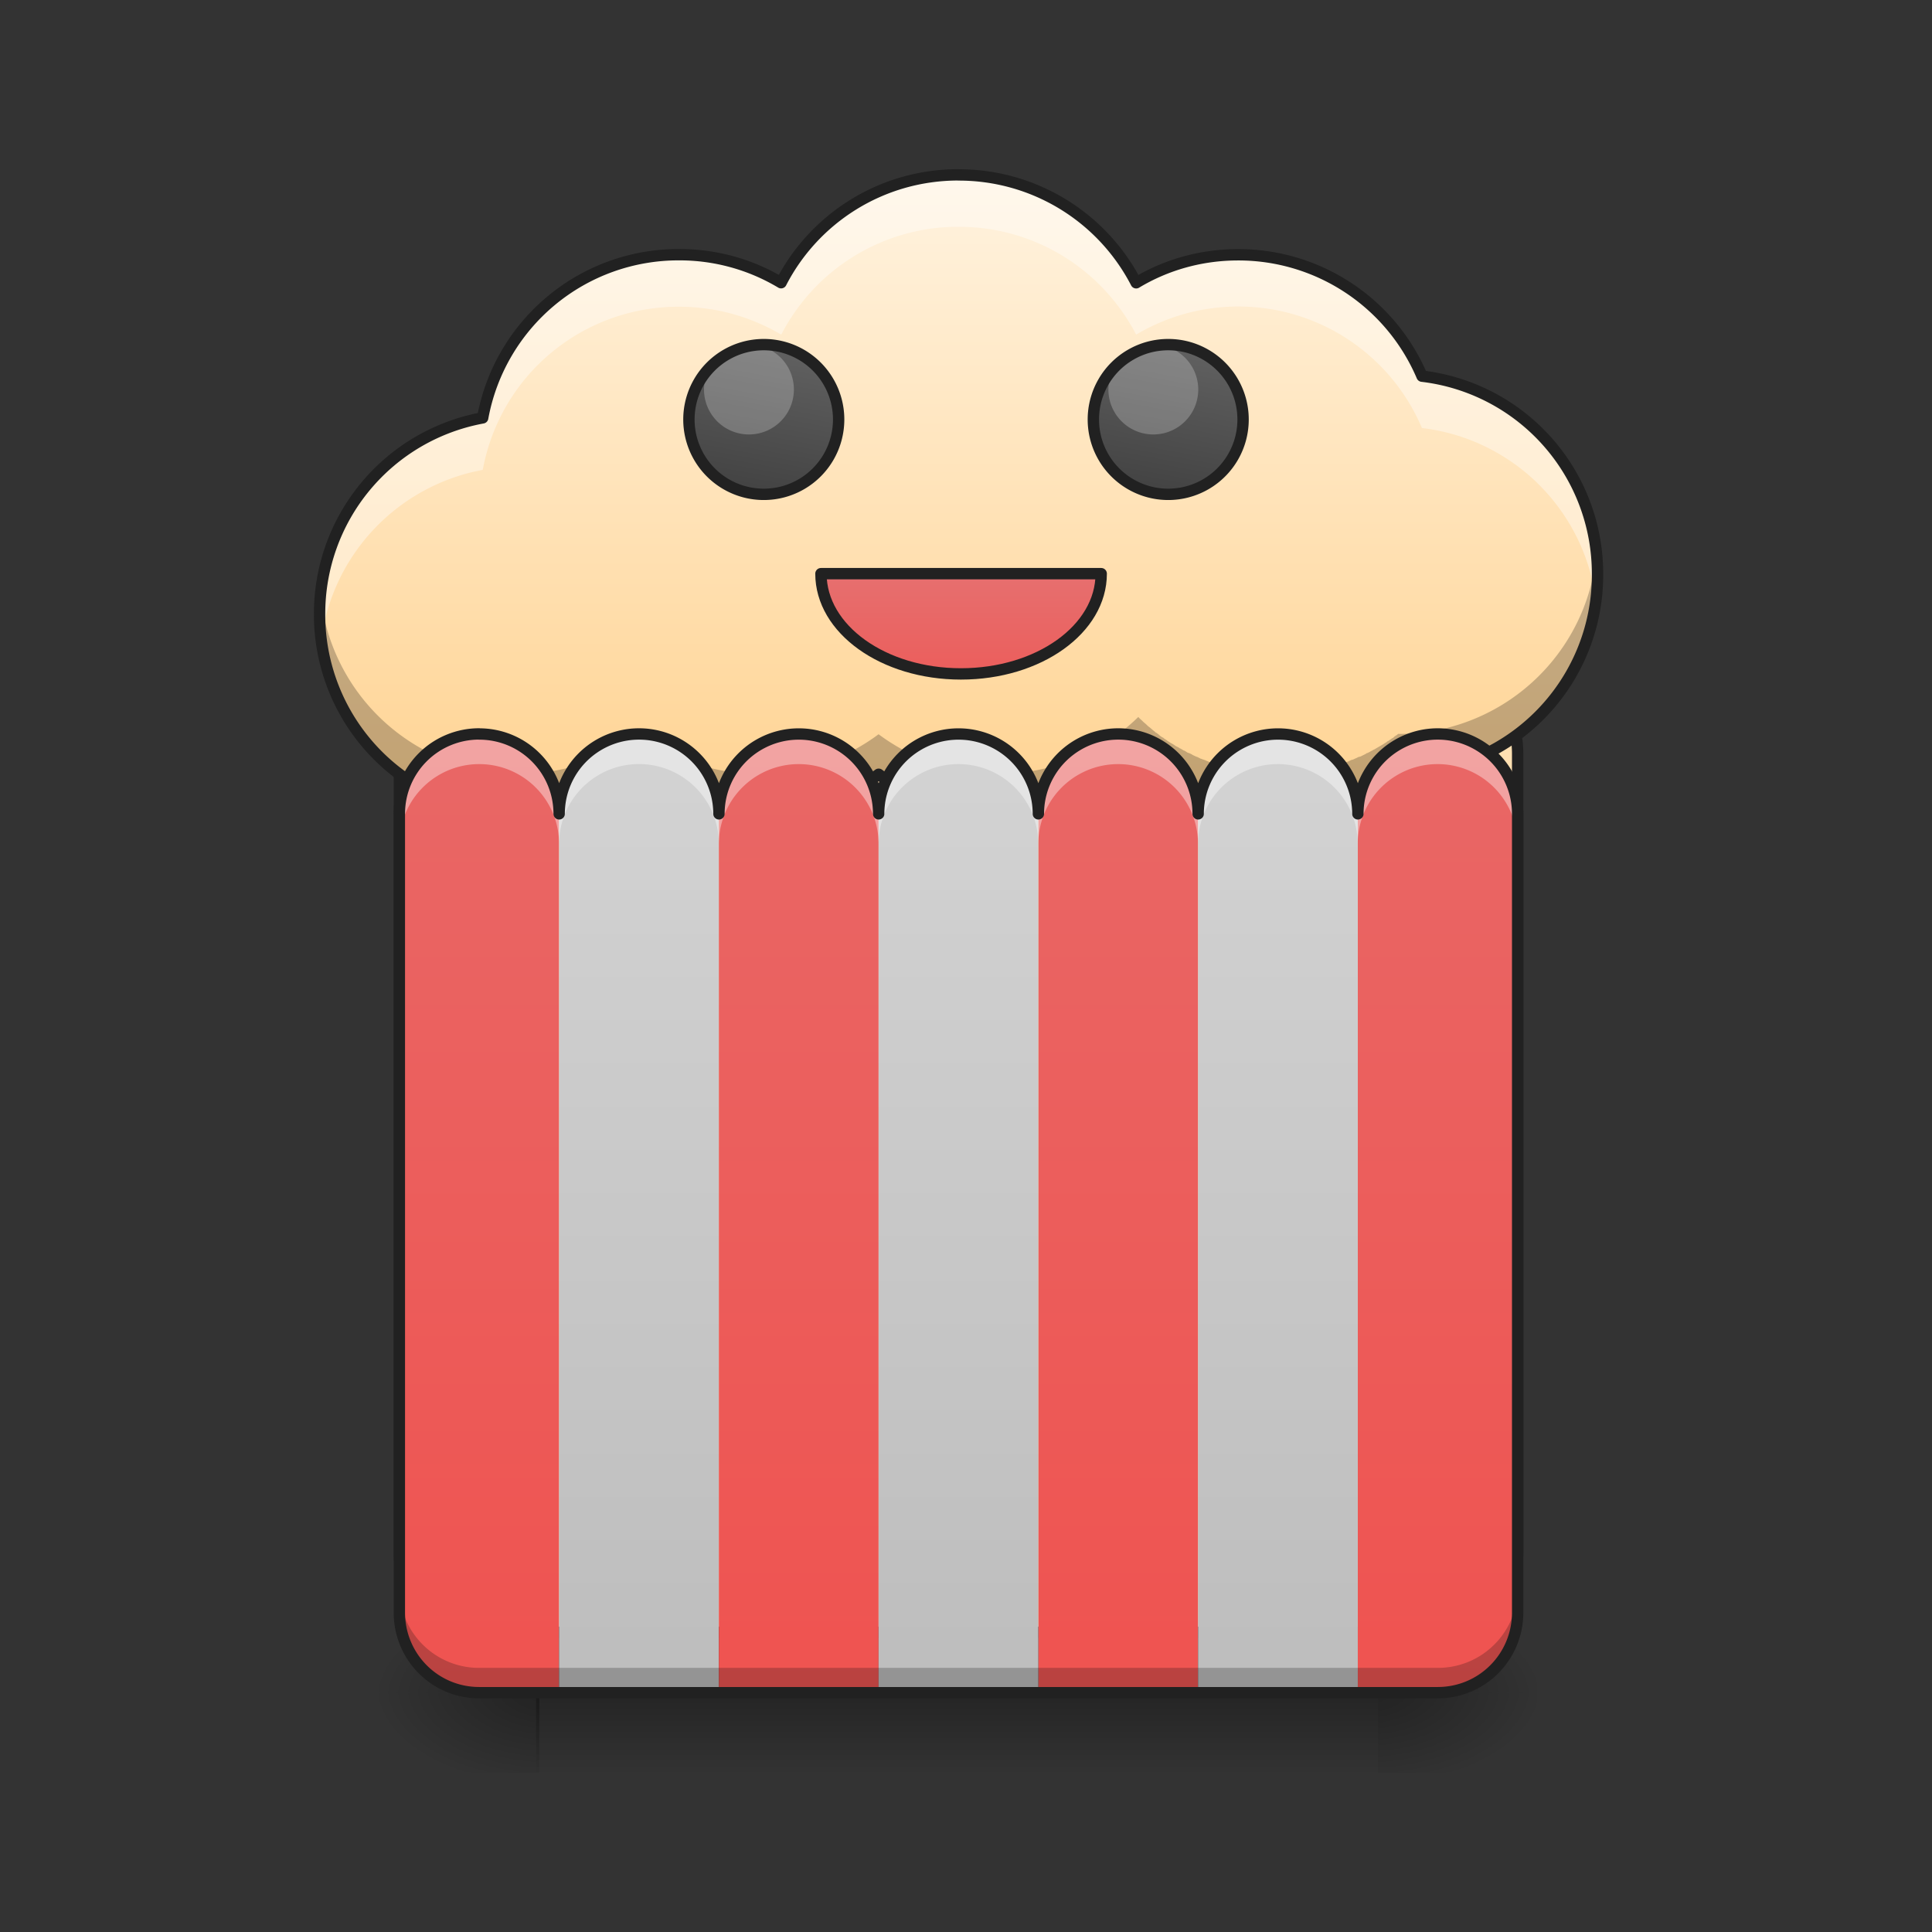 <svg height="32" viewBox="0 0 24 24" width="32" xmlns="http://www.w3.org/2000/svg" xmlns:xlink="http://www.w3.org/1999/xlink"><rect x="0" y="0" width="24" height="24" fill="#333333" stroke="none"/><linearGradient id="a" gradientTransform="matrix(.03 0 0 .047 4.188 10.08)" gradientUnits="userSpaceOnUse" x1="254" x2="254" y1="233.5" y2="254.667"><stop offset="0" stop-opacity=".275"/><stop offset="1" stop-opacity="0"/></linearGradient><linearGradient id="b"><stop offset="0" stop-opacity=".314"/><stop offset=".222" stop-opacity=".275"/><stop offset="1" stop-opacity="0"/></linearGradient><radialGradient id="c" cx="450.909" cy="189.579" gradientTransform="matrix(0 -.059 -.105 0 36.865 47.696)" gradientUnits="userSpaceOnUse" r="21.167" xlink:href="#b"/><radialGradient id="d" cx="450.909" cy="189.579" gradientTransform="matrix(0 .059 .105 0 -13.05 -5.646)" gradientUnits="userSpaceOnUse" r="21.167" xlink:href="#b"/><radialGradient id="e" cx="450.909" cy="189.579" gradientTransform="matrix(0 -.059 .105 0 -13.05 47.696)" gradientUnits="userSpaceOnUse" r="21.167" xlink:href="#b"/><radialGradient id="f" cx="450.909" cy="189.579" gradientTransform="matrix(0 .059 -.105 0 36.865 -5.646)" gradientUnits="userSpaceOnUse" r="21.167" xlink:href="#b"/><linearGradient id="g" gradientUnits="userSpaceOnUse" x1="11.904" x2="11.904" y1="21.019" y2="2.171"><stop offset="0" stop-color="#ffa726"/><stop offset="1" stop-color="#fff3e0"/></linearGradient><linearGradient id="h"><stop offset="0" stop-color="#ef5350"/><stop offset="1" stop-color="#e57373"/></linearGradient><linearGradient id="i" gradientUnits="userSpaceOnUse" x1="5.951" x2="5.951" xlink:href="#h" y1="21.019" y2="2.171"/><linearGradient id="j" gradientUnits="userSpaceOnUse" x1="17.859" x2="17.859" xlink:href="#h" y1="21.019" y2="2.171"/><linearGradient id="k"><stop offset="0" stop-color="#bdbdbd"/><stop offset="1" stop-color="#e0e0e0"/></linearGradient><linearGradient id="l" gradientUnits="userSpaceOnUse" x1="7.936" x2="7.936" xlink:href="#k" y1="21.019" y2="2.171"/><linearGradient id="m" gradientUnits="userSpaceOnUse" x1="9.921" x2="9.921" xlink:href="#h" y1="21.019" y2="2.171"/><linearGradient id="n" gradientUnits="userSpaceOnUse" x1="13.89" x2="13.89" xlink:href="#h" y1="21.019" y2="2.171"/><linearGradient id="o" gradientUnits="userSpaceOnUse" x1="11.906" x2="11.906" xlink:href="#k" y1="21.019" y2="2.171"/><linearGradient id="p" gradientUnits="userSpaceOnUse" x1="15.874" x2="15.874" xlink:href="#k" y1="21.019" y2="2.171"/><linearGradient id="q"><stop offset="0" stop-color="#424242"/><stop offset="1" stop-color="#616161"/></linearGradient><linearGradient id="r" gradientTransform="matrix(-.054 0 0 .059 25.446 .986)" gradientUnits="userSpaceOnUse" x1="296.333" x2="291.042" xlink:href="#q" y1="87.979" y2="56.229"/><linearGradient id="s" gradientTransform="matrix(-.054 0 0 .059 30.47 .986)" gradientUnits="userSpaceOnUse" x1="296.333" x2="291.042" xlink:href="#q" y1="87.979" y2="56.229"/><linearGradient id="t" gradientUnits="userSpaceOnUse" x1="253.997" x2="253.997" xlink:href="#h" y1="-20.502" y2="-68.127"/><path d="m6.66 21.027h10.457v.993h-10.457zm0 0" fill="url(#a)"/><path d="m17.117 21.027h1.985v-.996h-1.985zm0 0" fill="url(#c)"/><path d="m6.7 21.027h-1.986v.993h1.984zm0 0" fill="url(#d)"/><path d="m6.7 21.027h-1.986v-.996h1.984zm0 0" fill="url(#e)"/><path d="m17.117 21.027h1.985v.993h-1.985zm0 0" fill="url(#f)"/><path d="m5.953 8.367c-.48 0-.879.34-.973.793-.003.016-.003.031-.007.05a.914.914 0 0 0 -.012.15v9.925c0 .547.441.992.992.992h11.907c.551 0 .993-.445.993-.992v-9.925c0-.05-.004-.101-.008-.148a1.028 1.028 0 0 0 -.012-.05.944.944 0 0 0 -.121-.313.98.98 0 0 0 -.75-.473.825.825 0 0 0 -.102-.008h-.023c-.02.004-.035.004-.05.004-.016 0-.036.004-.052.004a.986.986 0 0 0 -.722.473c-.016.023-.032.054-.047.082a.935.935 0 0 0 -.074.23 1.028 1.028 0 0 0 -.012.05l-.012.126v.023a.991.991 0 1 0 -1.984 0 .991.991 0 1 0 -1.985 0 .991.991 0 1 0 -1.984 0 .991.991 0 1 0 -1.984 0 .991.991 0 1 0 -1.985 0 .991.991 0 0 0 -.992-.992zm0 0" fill="#ffe0b2" stroke="#212121" stroke-linecap="round" stroke-linejoin="round" stroke-width=".141"/><path d="m11.906 2.172c-.96 0-1.793.543-2.203 1.34a2.455 2.455 0 0 0 -1.27-.348 2.472 2.472 0 0 0 -2.437 2.027 2.472 2.472 0 0 0 -2.026 2.439 2.474 2.474 0 0 0 2.48 2.48c.559 0 1.074-.183 1.489-.492.414.309.93.492 1.488.492s1.074-.183 1.488-.492c.414.309.93.492 1.488.492.68 0 1.29-.27 1.739-.707.011.016.027.028.043.043a.428.428 0 0 0 .043.04c.015.011.027.027.043.038a.415.415 0 0 1 .046.04.415.415 0 0 1 .043.035h.004c.016.011.032.023.043.035a.221.221 0 0 0 .051.031v.004c.016.008.031.02.047.031.016.012.031.02.047.031.004 0 .004 0 .008.004a.263.263 0 0 1 .043.028c.003 0 .003 0 .007.004.016.007.032.015.043.023.004.004.004.004.008.004.016.008.031.02.047.027h.004c.016.008.031.02.047.028h.004a.636.636 0 0 1 .054.027c.016.008.032.016.051.023h.004a1023.578 1023.578 0 0 1 .059.028c.015.004.03.011.047.015.003.004.003.004.007.004.016.008.032.012.047.02.004 0 .008 0 .012.004.016.004.031.008.043.015.008 0 .012 0 .016.004l.043.012c.003.004.007.004.011.004.016.004.031.012.047.016.004 0 .012 0 .016.003l.043.012c.004 0 .011 0 .02.004a.116.116 0 0 0 .038.008.492.492 0 0 1 .059.016c.008 0 .016 0 .02.003.015 0 .027.004.042.008h.02a.14.14 0 0 0 .043.008c.004 0 .008 0 .012.004.015 0 .03.004.046.004.008 0 .016.004.024.004.012 0 .023.004.039.004a.05.05 0 0 1 .023.004h.04a.05.05 0 0 0 .023.003h.039a.05.05 0 0 0 .023.004h.219c.008-.004.016-.004.028-.004h.035c.008 0 .011-.003.02-.003.015 0 .027 0 .038-.004h.02c.02-.004.039-.004.058-.008h.016c.016-.004.027-.004.04-.008.007 0 .015 0 .023-.004.011 0 .023-.004.035-.004.008 0 .015-.004.023-.004.012-.004.024-.004.035-.008.004 0 .012-.003.02-.003l.055-.012c.003 0 .007 0 .011-.004.012 0 .028-.004.043-.008.008-.004.016-.004.024-.008.007-.004.02-.004.027-.007.012-.004.02-.004.027-.008.012 0 .02-.004.028-.008.011-.004.02-.004.027-.008l.031-.012c.008 0 .016-.004.02-.004.02-.007.035-.011.05-.02.008 0 .016-.003.028-.007l.023-.012a.072.072 0 0 1 .028-.007l.023-.012.027-.012.024-.012c.008 0 .02-.003.027-.007l.024-.012c.015-.008.035-.016.05-.027.008 0 .012-.004.02-.008s.02-.008.027-.016l.02-.008c.008-.008.02-.011.027-.015l.02-.012.027-.016.02-.011.054-.032c.004-.004.008-.007.016-.011s.016-.008.023-.016a.085.085 0 0 0 .02-.012c.008-.008.02-.011.027-.02l.02-.01c.008-.005.015-.013.023-.02a.054.054 0 0 0 .016-.012.07.07 0 0 0 .027-.02 2.47 2.47 0 0 0 2.477-2.48 2.47 2.47 0 0 0 -2.18-2.461 2.478 2.478 0 0 0 -2.285-1.508c-.461 0-.895.125-1.266.348a2.479 2.479 0 0 0 -2.207-1.34zm0 0" fill="url(#g)"/><path d="m19.832 6.887a2.471 2.471 0 0 1 -2.465 2.23c-.008.008-.015.016-.027.02a.054.054 0 0 1 -.016.011c-.008.008-.015.016-.023.02s-.016.008-.02.012c-.008.008-.02.011-.027.02l-.02.01a.082.082 0 0 1 -.023.017c-.008.003-.012.007-.016.011l-.054.032c-.008.003-.012.007-.02.011l-.027.016-.02.012c-.008.004-.02.007-.027.015l-.02.008c-.007.008-.02.012-.027.016-.008.004-.012.007-.02.007-.015.012-.035.02-.05.028l-.024.012a.072.072 0 0 1 -.027.007l-.024.012-.027.012-.023.011a.072.072 0 0 0 -.028.008l-.023.012c-.012.004-.02.008-.027.008-.016.008-.032.012-.051.02-.004 0-.012.003-.02.003l-.031.012c-.008.004-.016.004-.027.008a.056.056 0 0 1 -.028.008c-.008.004-.015.004-.027.007-.008.004-.02.004-.027.008-.008.004-.016.004-.024.008a.202.202 0 0 1 -.043.008c-.004.004-.008.004-.012.004l-.054.011c-.008 0-.016.004-.02.004-.011.004-.023.004-.035.008-.008 0-.015.004-.023.004-.012 0-.024.004-.035.004-.008.004-.016.004-.024.004-.012.004-.023.004-.039.008h-.016c-.02.004-.039.004-.058.008h-.02c-.011.003-.023.003-.039.003-.008 0-.012.004-.02.004h-.034c-.012 0-.02 0-.028.004h-.219c-.007 0-.015 0-.023-.004h-.04c-.007 0-.015 0-.023-.004h-.039c-.007-.003-.015-.003-.023-.003-.016 0-.027-.004-.04-.004-.007 0-.015-.004-.023-.004-.015 0-.03-.004-.046-.004-.004-.004-.008-.004-.012-.004a.14.14 0 0 1 -.043-.008h-.02c-.015-.004-.027-.008-.043-.008-.003-.004-.011-.004-.02-.004a.492.492 0 0 0 -.038-.011c-.004 0-.012 0-.02-.004a.116.116 0 0 1 -.039-.008c-.008-.004-.015-.004-.02-.004l-.042-.012c-.004-.004-.012-.004-.016-.004-.015-.003-.031-.011-.047-.015-.004 0-.008 0-.011-.004a.64.64 0 0 0 -.043-.012c-.004-.004-.008-.004-.016-.004a.14.14 0 0 0 -.043-.015c-.004-.004-.008-.004-.012-.004-.015-.008-.031-.012-.047-.02-.004 0-.004 0-.007-.004-.016-.004-.032-.011-.047-.015-.004-.004-.008-.004-.012-.004l-.047-.024h-.004a.636.636 0 0 1 -.05-.023s-.005 0-.005-.004c-.015-.008-.03-.016-.05-.023h-.004c-.016-.008-.031-.02-.047-.028h-.004c-.016-.008-.031-.02-.047-.027-.004 0-.004 0-.008-.004-.011-.008-.027-.016-.043-.023-.004-.004-.004-.004-.007-.004a.263.263 0 0 0 -.043-.028c-.004-.004-.004-.004-.008-.004l-.047-.03a.326.326 0 0 0 -.047-.032v-.004a.221.221 0 0 1 -.05-.031c-.012-.012-.028-.024-.044-.035h-.004c-.011-.012-.027-.024-.043-.036 0-.004 0-.004-.004-.004a.415.415 0 0 0 -.042-.035c-.016-.011-.028-.027-.043-.039a.428.428 0 0 1 -.043-.039c-.016-.015-.032-.027-.043-.043a2.477 2.477 0 0 1 -1.739.707 2.483 2.483 0 0 1 -1.488-.492c-.414.309-.93.492-1.488.492a2.483 2.483 0 0 1 -1.489-.492c-.414.309-.93.492-1.488.492a2.474 2.474 0 0 1 -2.469-2.23 2.474 2.474 0 0 0 2.47 2.727c.559 0 1.074-.184 1.489-.493.414.309.93.492 1.488.492s1.074-.183 1.488-.492c.414.309.93.492 1.488.492.68 0 1.29-.27 1.739-.707.011.016.027.028.043.043a.428.428 0 0 0 .043.04c.015.011.027.027.043.038a.415.415 0 0 1 .046.04.415.415 0 0 1 .043.035h.004c.016.011.032.023.043.035a.221.221 0 0 0 .051.031v.004c.016.008.031.02.047.031.016.012.031.02.047.031.004 0 .004 0 .008.004a.263.263 0 0 1 .043.028c.003 0 .003 0 .007.004.016.007.032.015.043.023.004.004.004.004.008.004.016.008.031.02.047.027h.004c.016.008.031.02.047.028h.004a.636.636 0 0 1 .054.027c.016.008.032.016.051.023h.004a1023.578 1023.578 0 0 1 .059.028c.015.004.03.011.047.015.003.004.003.004.007.004.016.008.032.012.047.02.004 0 .008 0 .012.004.016.004.031.008.043.015.008 0 .012 0 .016.004l.043.012c.003.004.007.004.011.004.016.004.031.012.047.016.004 0 .012 0 .016.003l.043.012c.004 0 .011 0 .02.004a.116.116 0 0 0 .038.008.492.492 0 0 1 .059.016c.008 0 .016 0 .02.003.015 0 .027.004.042.008h.02a.14.14 0 0 0 .043.008c.004 0 .008 0 .012.004.015 0 .03.004.046.004.008 0 .016.004.024.004.012 0 .023.004.039.004a.05.05 0 0 1 .023.004h.04a.05.05 0 0 0 .023.003h.039a.05.05 0 0 0 .023.004h.219c.008-.004.016-.004.028-.004h.035c.008 0 .011-.003.02-.003.015 0 .027 0 .038-.004h.02c.02-.004.039-.004.058-.008h.016c.016-.004.027-.004.04-.008.007 0 .015 0 .023-.004.011 0 .023-.004.035-.004.008 0 .015-.004.023-.004.012-.004.024-.004.035-.008.004 0 .012-.003.02-.003l.055-.012c.003 0 .007 0 .011-.004.012 0 .028-.004.043-.008.008-.004.016-.004.024-.008.007-.004.02-.004.027-.007.012-.004.02-.004.027-.008.012 0 .02-.004.028-.008.011-.004.02-.004.027-.008l.031-.012c.008 0 .016-.004.02-.004.02-.007.035-.011.05-.02.008 0 .016-.003.028-.007l.023-.012a.072.072 0 0 1 .028-.007l.023-.012.027-.012.024-.012c.008 0 .02-.003.027-.007l.024-.012c.015-.008.035-.016.05-.027.008 0 .012-.004.02-.008s.02-.008.027-.016l.02-.008c.008-.008.02-.011.027-.015l.02-.012.027-.016.02-.011.054-.032c.004-.004.008-.007.016-.011s.016-.008.023-.016a.085.085 0 0 0 .02-.012c.008-.008.02-.011.027-.02l.02-.01c.008-.005.015-.013.023-.02a.054.054 0 0 0 .016-.012.07.07 0 0 0 .027-.02 2.47 2.47 0 0 0 2.465-2.726zm0 0" fill-opacity=".235"/><path d="m11.906 2.172c-.96 0-1.793.543-2.203 1.34a2.455 2.455 0 0 0 -1.27-.348 2.472 2.472 0 0 0 -2.437 2.027 2.472 2.472 0 0 0 -2.026 2.439c0 .11.008.219.02.324a2.48 2.48 0 0 1 2.007-2.117 2.472 2.472 0 0 1 2.438-2.027c.464 0 .898.128 1.27.347a2.473 2.473 0 0 1 2.202-1.34c.965 0 1.793.543 2.207 1.34a2.478 2.478 0 0 1 3.55 1.16 2.472 2.472 0 0 1 2.161 2.141c.016-.105.02-.215.02-.324a2.47 2.47 0 0 0 -2.18-2.461 2.478 2.478 0 0 0 -2.285-1.508c-.461 0-.895.125-1.266.348a2.479 2.479 0 0 0 -2.207-1.34zm0 0" fill="#fff" fill-opacity=".392"/><path d="m11.906 2.172c-.96 0-1.793.543-2.203 1.34a2.455 2.455 0 0 0 -1.27-.348 2.472 2.472 0 0 0 -2.437 2.027 2.472 2.472 0 0 0 -2.026 2.439 2.474 2.474 0 0 0 2.48 2.48c.559 0 1.074-.183 1.488-.492.415.309.93.492 1.489.492.558 0 1.074-.183 1.488-.492.414.309.93.492 1.488.492.68 0 1.29-.27 1.739-.707.011.016.027.028.043.043a.428.428 0 0 0 .043.04c.015.011.027.027.042.038.016.012.032.024.043.036a.415.415 0 0 1 .047.04l.004-.001a.415.415 0 0 1 .043.035.221.221 0 0 0 .051.031v.004c.016.008.031.02.047.031.015.012.031.02.047.031.004 0 .004 0 .008.004a.263.263 0 0 1 .043.028c.003 0 .003 0 .007.004a.426.426 0 0 1 .051.027c.016.008.031.02.047.027h.004c.016.008.031.02.047.028h.004c.02.007.035.015.05.023 0 .004.004.004.004.004.016.008.032.016.051.023h.004l.047.024c.004 0 .008 0 .012.004.015.004.03.011.047.015.003.004.003.004.007.004.016.008.032.012.047.02.004 0 .008 0 .012.004.016.004.031.008.043.015a.64.64 0 0 1 .07.02c.016.004.031.012.047.016.004 0 .012 0 .016.003l.043.012c.004 0 .011 0 .02.004a.116.116 0 0 0 .038.008.492.492 0 0 1 .059.016c.008 0 .015 0 .02.003.015 0 .027.004.042.008h.02a.14.14 0 0 0 .043.008c.004 0 .008 0 .012.004.015 0 .03.004.046.004.008 0 .016.004.024.004.012 0 .023.004.039.004a.05.05 0 0 1 .023.004h.04c.007.003.015.003.023.003h.039c.008.004.016.004.023.004h.219c.008-.004.016-.004.027-.004h.036c.007 0 .011-.003.02-.003.015 0 .027 0 .038-.004h.02c.02-.004.039-.004.058-.008h.016c.016-.004.027-.004.04-.008.007 0 .015 0 .022-.004.012 0 .024-.004.036-.004.007 0 .015-.004.023-.004.012-.004.024-.004.035-.008.004 0 .012-.003.02-.003l.054-.012c.004 0 .008 0 .012-.004.012 0 .028-.004.043-.008.008-.004.016-.004.024-.008.007-.004.02-.004.027-.007.012-.004.02-.004.027-.008.012 0 .02-.004.028-.008.011-.004.02-.004.027-.008l.031-.012c.008 0 .016-.004.02-.004.02-.007.035-.011.05-.02.008 0 .016-.003.028-.007l.023-.012a.072.072 0 0 1 .028-.007l.023-.012.027-.012.024-.012c.008 0 .02-.003.027-.007l.024-.012c.015-.008.035-.016.05-.027.008 0 .012-.004.02-.008s.02-.008.027-.016l.02-.008c.008-.008.02-.011.027-.015l.02-.012.027-.016.02-.011.054-.032a.054.054 0 0 1 .016-.011c.008-.004.016-.008.023-.016.008-.004.016-.008.02-.012.008-.008.02-.011.027-.02a.085.085 0 0 1 .02-.011.104.104 0 0 0 .023-.02c.008-.003.012-.007.016-.011.012-.004.02-.012.027-.02a2.47 2.47 0 0 0 2.477-2.48 2.47 2.47 0 0 0 -2.18-2.461 2.478 2.478 0 0 0 -2.285-1.508c-.461 0-.895.125-1.266.348a2.479 2.479 0 0 0 -2.207-1.34zm0 0" fill="none" stroke="#212121" stroke-linecap="round" stroke-linejoin="round" stroke-width=".141"/><path d="m5.953 9.117c-.48 0-.879.34-.973.793-.003.016-.003.031-.007.047a1 1 0 0 0 -.012.152v9.922c0 .551.441.996.992.996h.992v-10.917a.991.991 0 0 0 -.992-.992zm0 0" fill="url(#i)"/><path d="m17.86 9.117h-.024c-.02 0-.035.004-.05.004-.016 0-.036.004-.052.004a.993.993 0 0 0 -.722.469c-.016.027-.032.058-.047.086a.885.885 0 0 0 -.074.23l-.012.047-.012.129v10.941h.992c.551 0 .993-.445.993-.996v-9.921c0-.05-.004-.101-.008-.152l-.012-.047a.89.89 0 0 0 -.078-.23.881.881 0 0 0 -.043-.086.986.986 0 0 0 -.75-.469.825.825 0 0 0 -.102-.008zm0 0" fill="url(#j)"/><path d="m7.938 9.117a.991.991 0 0 0 -.993.992v10.918h1.985v-10.917a.991.991 0 0 0 -.992-.992zm0 0" fill="url(#l)"/><path d="m9.922 9.117a.994.994 0 0 0 -.992.992v10.918h1.984v-10.917a.991.991 0 0 0 -.992-.992zm0 0" fill="url(#m)"/><path d="m13.89 9.117a.994.994 0 0 0 -.992.992v10.918h1.985v-10.917a.991.991 0 0 0 -.992-.992zm0 0" fill="url(#n)"/><path d="m11.906 9.117a.994.994 0 0 0 -.992.992v10.918h1.984v-10.917a.991.991 0 0 0 -.992-.992zm0 0" fill="url(#o)"/><path d="m15.875 9.117a.994.994 0 0 0 -.992.992v10.918h1.984v-10.917a.991.991 0 0 0 -.992-.992zm0 0" fill="url(#p)"/><path d="m5.953 9.117a.991.991 0 0 0 -.992.992v.375a.992.992 0 1 1 1.984 0 .992.992 0 1 1 1.985 0 .992.992 0 1 1 1.984 0 .992.992 0 1 1 1.984 0 .992.992 0 1 1 1.984 0 .992.992 0 1 1 1.984 0 .992.992 0 1 1 1.984 0l.002-.375a.991.991 0 1 0 -1.985 0 .991.991 0 1 0 -1.984 0 .991.991 0 1 0 -1.985 0 .991.991 0 1 0 -1.984 0 .991.991 0 1 0 -1.984 0 .991.991 0 1 0 -1.985 0 .991.991 0 0 0 -.992-.992zm0 0" fill="#fff" fill-opacity=".392"/><path d="m4.96 19.727v.304c0 .551.442.996.993.996h11.907c.551 0 .993-.445.993-.996v-.304c0 .55-.442.992-.993.992h-11.907a.989.989 0 0 1 -.992-.992zm0 0" fill="#0d0d0d" fill-opacity=".235"/><path d="m5.953 9.117a.991.991 0 0 0 -.992.992v9.922c0 .551.441.996.992.996h11.907c.551 0 .993-.445.993-.996v-9.921a.991.991 0 1 0 -1.985 0 .991.991 0 1 0 -1.984 0 .991.991 0 1 0 -1.985 0 .991.991 0 1 0 -1.984 0 .991.991 0 1 0 -1.984 0 .991.991 0 1 0 -1.985 0 .991.991 0 0 0 -.992-.992zm0 0" fill="none" stroke="#212121" stroke-linecap="round" stroke-linejoin="round" stroke-width=".141"/><path d="m9.488 4.281a.93.93 0 1 0 0 1.86.93.93 0 0 0 0-1.86zm0 0" fill="url(#r)"/><path d="m9.3 4.281a.558.558 0 1 0 .007 1.116.558.558 0 0 0 -.007-1.117zm0 0" fill="#fff" fill-opacity=".235"/><path d="m9.488 4.281a.93.93 0 1 0 0 1.86.93.93 0 0 0 0-1.86zm0 0" fill="none" stroke="#212121" stroke-linecap="round" stroke-linejoin="round" stroke-width=".141"/><path d="m14.512 4.281a.93.93 0 1 0 0 1.86.93.93 0 0 0 0-1.86zm0 0" fill="url(#s)"/><path d="m14.324 4.281a.558.558 0 1 0 .006 1.116.558.558 0 0 0 -.006-1.116zm0 0" fill="#fff" fill-opacity=".235"/><g stroke="#212121" stroke-linecap="round" stroke-linejoin="round"><path d="m14.512 4.281a.93.93 0 1 0 0 1.86.93.93 0 0 0 0-1.86zm0 0" fill="none" stroke-width=".141"/><path d="m216.98-62.848c0 14.665 16.498 26.498 36.996 26.498 20.581 0 37.08-11.833 37.08-26.498zm0 0" fill="url(#t)" stroke-width="3" transform="matrix(.047 0 0 .047 0 10.08)"/></g></svg>